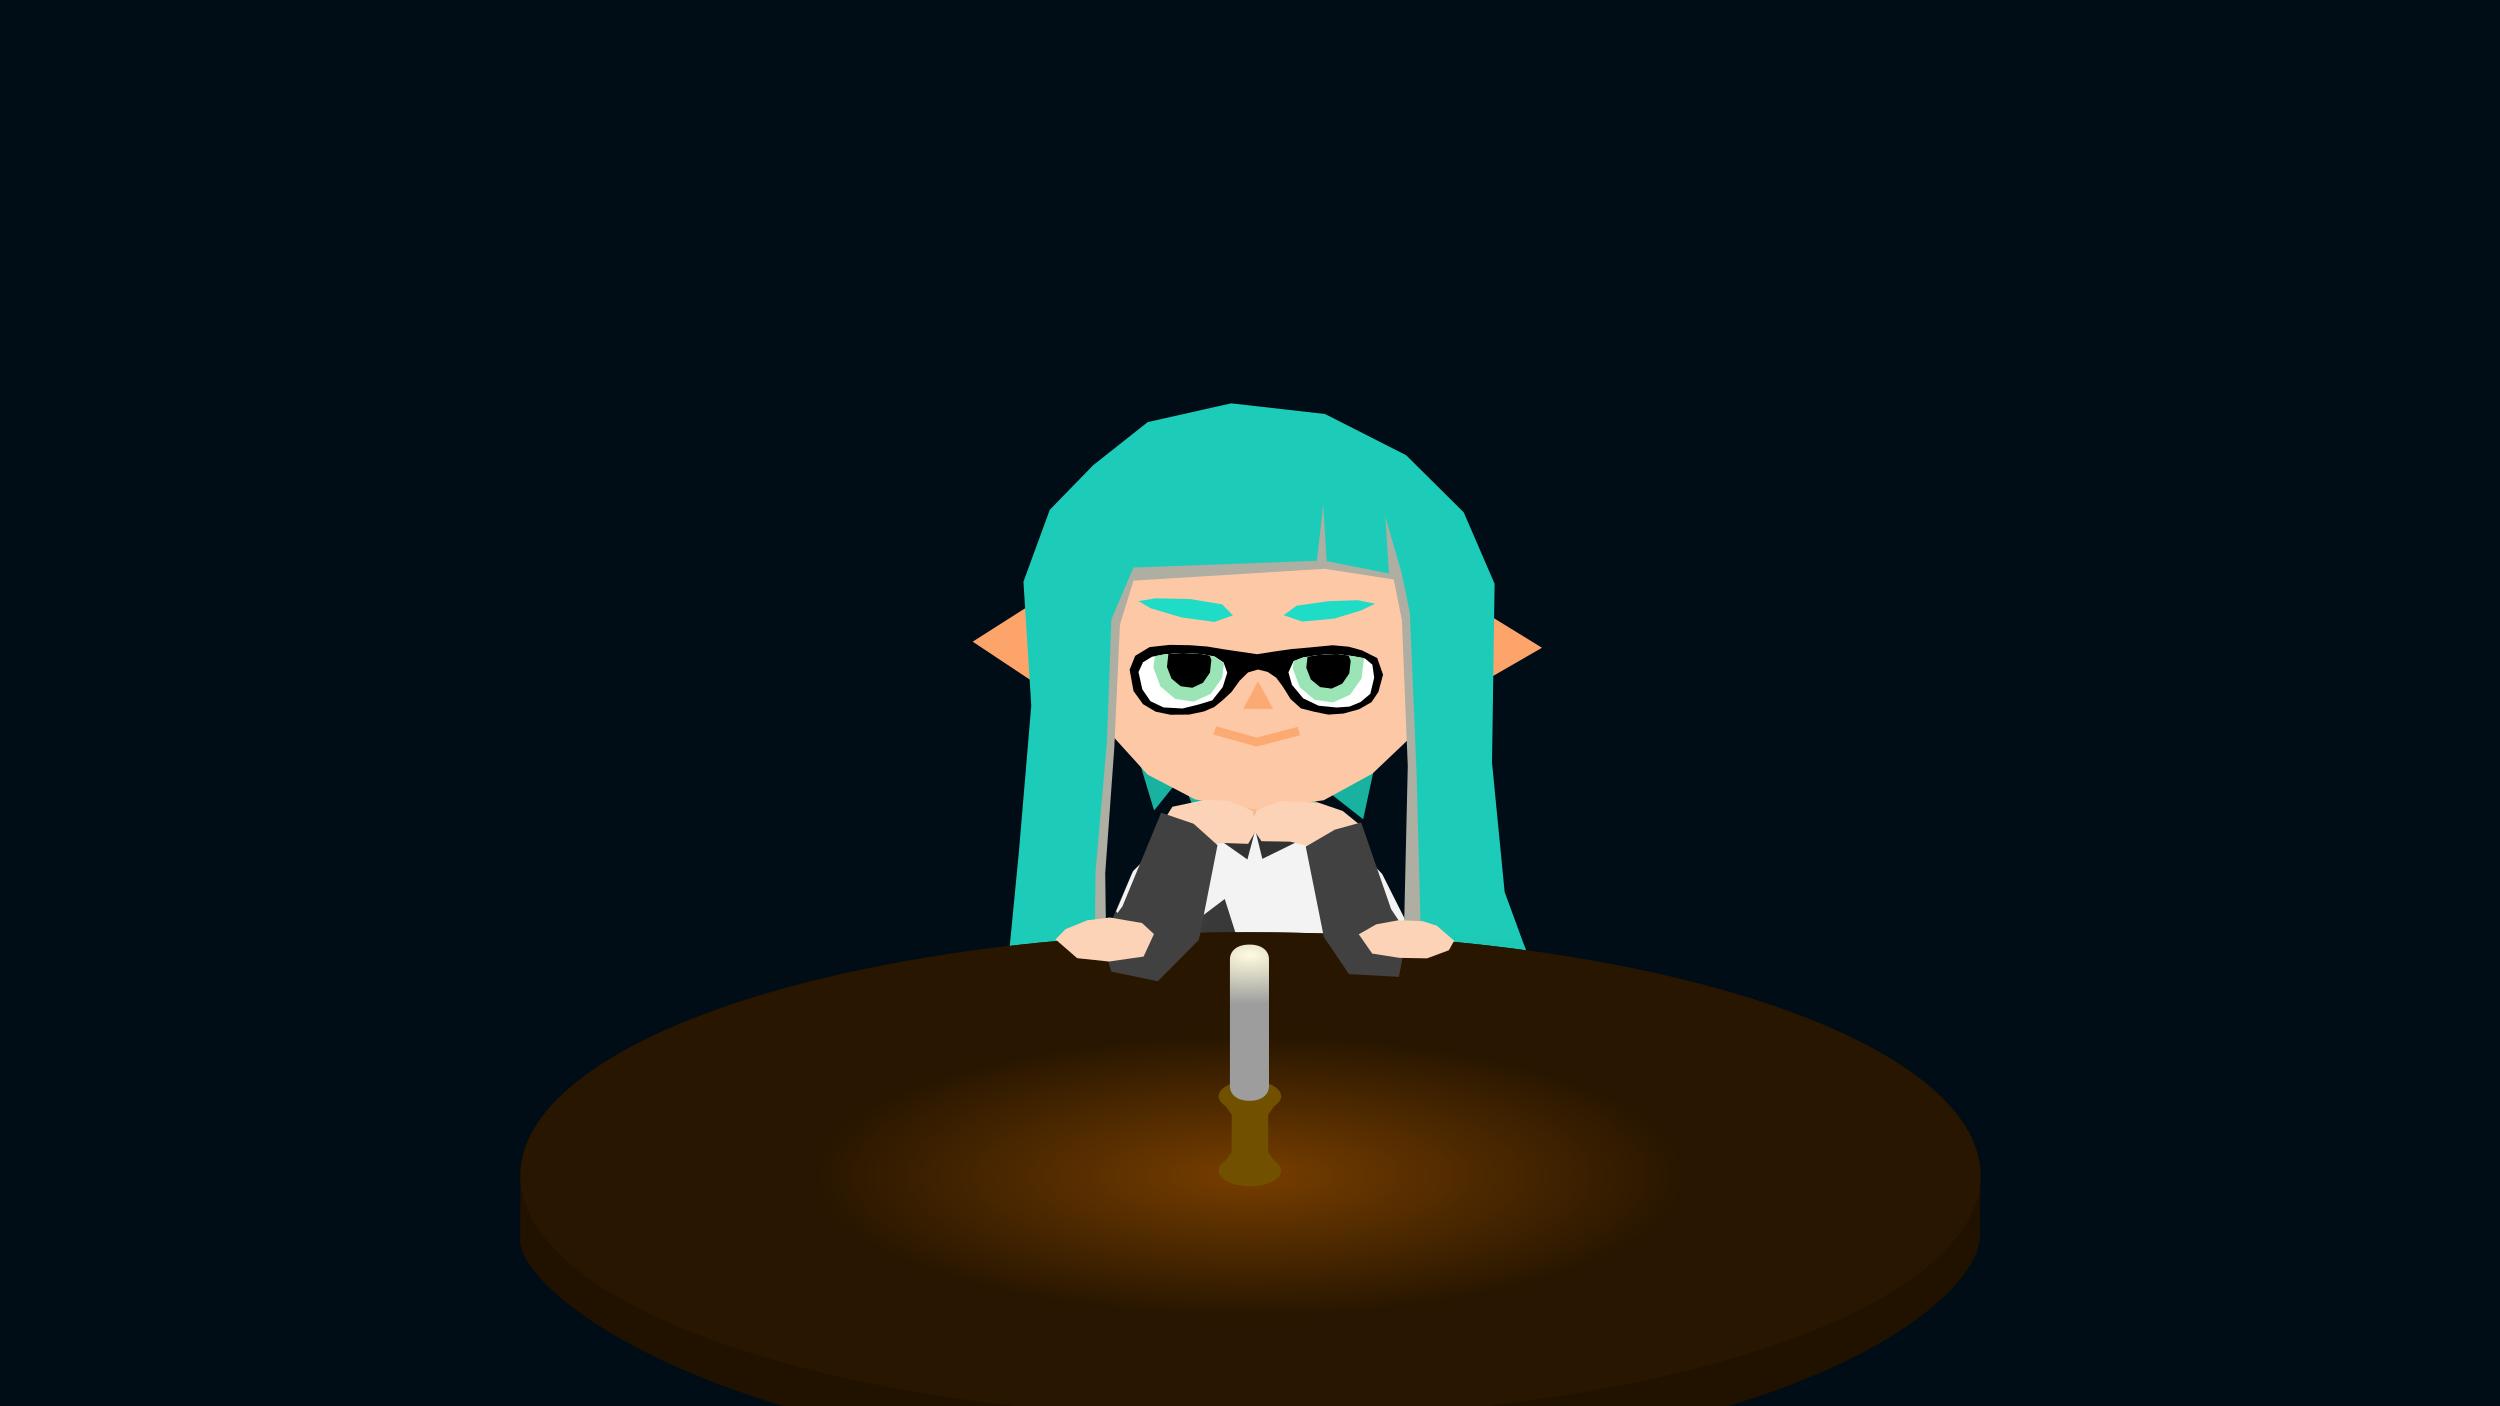 <?xml version="1.0" encoding="UTF-8" standalone="no"?>
<!-- Created with Inkscape (http://www.inkscape.org/) -->

<svg
   width="1920"
   height="1080"
   viewBox="0 0 1920 1080"
   version="1.1"
   id="summatia"
   inkscape:version="1.3.2 (091e20ef0f, 2023-11-25, custom)"
   sodipodi:docname="restaurant.svg"
   inkscape:export-filename="../4-restaurant.svg"
   inkscape:export-xdpi="96"
   inkscape:export-ydpi="96"
   xmlns:inkscape="http://www.inkscape.org/namespaces/inkscape"
   xmlns:sodipodi="http://sodipodi.sourceforge.net/DTD/sodipodi-0.dtd"
   xmlns:xlink="http://www.w3.org/1999/xlink"
   xmlns="http://www.w3.org/2000/svg"
   xmlns:svg="http://www.w3.org/2000/svg">
  <sodipodi:namedview
     id="namedview1"
     pagecolor="#ffffff"
     bordercolor="#666666"
     borderopacity="1.0"
     inkscape:showpageshadow="2"
     inkscape:pageopacity="0.0"
     inkscape:pagecheckerboard="0"
     inkscape:deskcolor="#d1d1d1"
     inkscape:document-units="px"
     inkscape:zoom="2.212655"
     inkscape:cx="942.98479"
     inkscape:cy="587.75543"
     inkscape:window-width="1920"
     inkscape:window-height="1004"
     inkscape:window-x="1920"
     inkscape:window-y="1080"
     inkscape:window-maximized="1"
     inkscape:current-layer="g22" />
  <defs
     id="defs1">
    <linearGradient
       id="linearGradient7"
       inkscape:collect="always">
      <stop
         style="stop-color:#fffbdd;stop-opacity:1;"
         offset="0"
         id="stop7" />
      <stop
         style="stop-color:#9d9d9d;stop-opacity:1;"
         offset="1"
         id="stop8" />
    </linearGradient>
    <linearGradient
       id="linearGradient3"
       inkscape:collect="always">
      <stop
         style="stop-color:#773e00;stop-opacity:1;"
         offset="0"
         id="stop3" />
      <stop
         style="stop-color:#281600;stop-opacity:1;"
         offset="1"
         id="stop4" />
    </linearGradient>
    <inkscape:perspective
       sodipodi:type="inkscape:persp3d"
       inkscape:vp_x="-975.70823 : 44.647946 : 0"
       inkscape:vp_y="-1.8369702e-13 : 1000 : 0"
       inkscape:vp_z="763.12114 : 609.62786 : 0"
       inkscape:persp3d-origin="791.81651 : 291.10924 : 1"
       id="perspective2" />
    <clipPath
       clipPathUnits="userSpaceOnUse"
       id="clipPath36">
      <path
         id="path37"
         style="display:inline;fill:#ffffff;stroke-width:1.13;stroke-linecap:square;stroke-miterlimit:1.5;paint-order:fill markers stroke"
         inkscape:label="eye white right"
         d="m 35.738,34.887 c -0.122,0.142 -0.169,0.229 -0.181,0.4 -0.012,0.171 0.033,0.357 0.147,0.462 0.115,0.105 0.276,0.17 0.426,0.186 0.15,0.016 0.306,0.034 0.514,-0.004 0.208,-0.038 0.506,-0.333 0.573,-0.542 0.067,-0.21 0.012,-0.309 -0.162,-0.454 -0.174,-0.145 -0.554,-0.244 -0.813,-0.225 -0.259,0.019 -0.383,0.035 -0.505,0.178 z"
         sodipodi:nodetypes="zzzzzzzzzz" />
    </clipPath>
    <clipPath
       clipPathUnits="userSpaceOnUse"
       id="clipPath35">
      <path
         id="path36"
         style="display:inline;fill:#ffffff;stroke-width:1.182;stroke-linecap:square;stroke-miterlimit:1.5;paint-order:fill markers stroke"
         inkscape:label="eye white left"
         d="m 36.054,35.78 c 0.13,0.101 0.288,0.131 0.491,0.148 0.203,0.017 0.42,-0.003 0.586,-0.08 0.166,-0.076 0.257,-0.232 0.336,-0.352 0.078,-0.12 0.084,-0.285 -0.004,-0.441 -0.088,-0.156 -0.266,-0.271 -0.504,-0.325 -0.239,-0.054 -0.632,0.019 -0.828,0.134 -0.195,0.115 -0.294,0.24 -0.291,0.407 0.003,0.167 0.085,0.408 0.215,0.509 z"
         sodipodi:nodetypes="zzzzzzzzzz" />
    </clipPath>
    <radialGradient
       inkscape:collect="always"
       xlink:href="#linearGradient3"
       id="radialGradient4"
       cx="960"
       cy="840"
       fx="960"
       fy="840"
       r="480"
       gradientTransform="matrix(0.596,0,0,0.192,387.511,678.771)"
       gradientUnits="userSpaceOnUse" />
    <radialGradient
       inkscape:collect="always"
       xlink:href="#linearGradient7"
       id="radialGradient8"
       cx="971.165"
       cy="549.211"
       fx="971.165"
       fy="549.211"
       r="15"
       gradientTransform="matrix(5.08,0,0,2.513,-3962.25,-795.511)"
       gradientUnits="userSpaceOnUse" />
    <linearGradient
       inkscape:collect="always"
       xlink:href="#linearGradient44464"
       id="linearGradient44466"
       x1="67.294"
       y1="46.408"
       x2="82.015"
       y2="42.96"
       gradientUnits="userSpaceOnUse"
       gradientTransform="matrix(-16.598,0.868,0.868,16.598,2315.851,228.58)" />
    <linearGradient
       inkscape:collect="always"
       id="linearGradient44464">
      <stop
         style="stop-color:#333333;stop-opacity:1;"
         offset="0"
         id="stop44460" />
      <stop
         style="stop-color:#212121;stop-opacity:1;"
         offset="1"
         id="stop44462" />
    </linearGradient>
    <linearGradient
       inkscape:collect="always"
       xlink:href="#linearGradient44480"
       id="linearGradient44482"
       x1="80.828"
       y1="42.901"
       x2="93.083"
       y2="54.099"
       gradientUnits="userSpaceOnUse"
       gradientTransform="matrix(-16.598,0.868,0.868,16.598,2315.851,228.58)" />
    <linearGradient
       inkscape:collect="always"
       id="linearGradient44480">
      <stop
         style="stop-color:#191919;stop-opacity:1;"
         offset="0"
         id="stop44476" />
      <stop
         style="stop-color:#1a1a1a;stop-opacity:1;"
         offset="1"
         id="stop44478" />
    </linearGradient>
    <linearGradient
       inkscape:collect="always"
       id="linearGradient28165">
      <stop
         style="stop-color:#3d3d3d;stop-opacity:1;"
         offset="0"
         id="stop28161" />
      <stop
         style="stop-color:#323232;stop-opacity:1;"
         offset="1"
         id="stop28163" />
    </linearGradient>
    <linearGradient
       inkscape:collect="always"
       xlink:href="#linearGradient4322"
       id="linearGradient19980"
       x1="37.394"
       y1="27.035"
       x2="37.638"
       y2="50.944"
       gradientUnits="userSpaceOnUse" />
    <linearGradient
       inkscape:collect="always"
       id="linearGradient4322">
      <stop
         style="stop-color:#1dccb8;stop-opacity:1;"
         offset="0.61"
         id="stop4318" />
      <stop
         style="stop-color:#1a9583;stop-opacity:1;"
         offset="1"
         id="stop4320" />
    </linearGradient>
    <linearGradient
       inkscape:collect="always"
       xlink:href="#linearGradient28165"
       id="linearGradient28167-5"
       x1="76.784"
       y1="29.761"
       x2="86.251"
       y2="30.79"
       gradientUnits="userSpaceOnUse" />
    <clipPath
       clipPathUnits="userSpaceOnUse"
       id="clipPath44">
      <path
         id="path45"
         style="fill:url(#linearGradient45);fill-opacity:1;stroke-width:14.735;stroke-linecap:round;stroke-linejoin:round;paint-order:fill markers stroke"
         inkscape:label="under"
         d="m 266.611,136.5 -7.022,7.765 -4.684,12.855 3.6,9.471 5.416,22.46 -1.651,23.497 7.993,3.119 38.132,-0.989 0.011,-18.935 -1.74,-43.253 -5.572,-9.826 -7.423,-7.067 -7.409,-1.904 -6.671,2.716 -5.219,-2.437 z"
         sodipodi:nodetypes="cccccccccccccccc" />
    </clipPath>
    <linearGradient
       inkscape:collect="always"
       xlink:href="#linearGradient28165"
       id="linearGradient45"
       gradientUnits="userSpaceOnUse"
       x1="76.784"
       y1="29.761"
       x2="86.251"
       y2="30.79"
       gradientTransform="matrix(4.512,0.236,-0.236,4.512,-84.504,24.128)" />
    <clipPath
       clipPathUnits="userSpaceOnUse"
       id="clipPath25">
      <path
         id="path25"
         style="display:inline;fill:#ffffff;stroke-width:66.747;stroke-linecap:square;stroke-miterlimit:1.5;paint-order:fill markers stroke"
         inkscape:label="eye white left"
         d="m 942.525,516.632 -3.451,11.023 -8.039,10.214 -10.641,3.221 -12.24,3.031 -14.553,-0.815 -10.053,-4.762 -6.224,-9.071 -2.963,-13.312 3.306,-9.631 6.953,-7.91 9.01,-5.823 13.926,-1.361 14.327,2.002 10.836,6.512 7.04,8.129 2.766,8.566 v -1.6e-4 z"
         sodipodi:nodetypes="ccccccccccccccccccc" />
    </clipPath>
    <clipPath
       clipPathUnits="userSpaceOnUse"
       id="clipPath27">
      <path
         id="path27"
         style="display:inline;fill:#ffffff;stroke-width:67.431;stroke-linecap:square;stroke-miterlimit:1.5;paint-order:fill markers stroke"
         inkscape:label="eye white right"
         d="m 1028.679,491.353 11.729,2.671 7.731,5.981 6.164,9.016 1.059,11.466 -4.648,12.013 -5.65,6.565 -8.681,3.609 -9.925,0.689 -13.921,-1.394 -11.7,-5.636 -8.612,-10.344 -2.697,-9.589 3.872,-8.627 8.734,-8.195 12.219,-6.044 z"
         sodipodi:nodetypes="ccccccccccccccccc" />
    </clipPath>
    <clipPath
       clipPathUnits="userSpaceOnUse"
       id="clipPath29">
      <path
         id="path31"
         style="display:inline;fill:#ffffff;stroke-width:66.748;stroke-linecap:square;stroke-miterlimit:1.5;paint-order:fill markers stroke"
         inkscape:label="eye white left"
         d="m 942.525,516.632 -3.451,11.023 -8.039,10.214 -10.641,3.221 -12.24,3.031 -14.553,-0.815 -10.053,-4.762 -6.224,-9.071 -2.963,-13.312 3.465,-7.553 6.953,-4.235 9.49,-1.828 13.446,-1.041 15.446,0.884 9.717,1.878 6.88,4.614 2.766,7.767 v -1.2e-4 z"
         sodipodi:nodetypes="ccccccccccccccccccc" />
    </clipPath>
    <clipPath
       clipPathUnits="userSpaceOnUse"
       id="clipPath33">
      <path
         id="path33"
         style="display:inline;fill:#ffffff;stroke-width:67.431;stroke-linecap:square;stroke-miterlimit:1.5;paint-order:fill markers stroke"
         inkscape:label="eye white right"
         d="m 1026.443,502.218 12.529,1.713 9.17,1.667 5.844,4.861 1.374,10.029 -2.953,12.352 -7.345,6.226 -8.681,3.609 -9.925,0.689 -13.921,-1.394 -11.7,-5.636 -8.612,-10.344 -2.697,-9.589 3.872,-8.628 7.136,-2.763 11.259,-1.891 z"
         sodipodi:nodetypes="ccccccccccccccccc" />
    </clipPath>
  </defs>
  <g
     inkscape:label="Layer 1"
     inkscape:groupmode="layer"
     id="layer1">
    <rect
       style="fill:#000c16;stroke-width:16;stroke-linecap:round;stroke-linejoin:round;paint-order:stroke fill markers;fill-opacity:1"
       id="rect1"
       width="1920"
       height="1080"
       x="0"
       y="0" />
    <g
       id="g19"
       inkscape:label="summatia">
      <g
         id="g21"
         inkscape:label="body">
        <path
           id="rect18344"
           style="display:inline;fill:#19b2a1;fill-opacity:1;stroke-width:55.347;stroke-linecap:round;stroke-linejoin:round;stroke-miterlimit:1.5;paint-order:fill markers stroke"
           d="m 1064.428,547.842 -201.458,-2.991 23.366,77.601 20.654,-25.644 13.697,33.508 47.978,-38.036 32.296,38.714 15.974,-25.302 29.968,23.515 z"
           sodipodi:nodetypes="cccccccccc"
           inkscape:label="rect18344"
           class="summatia-head" />
        <rect
           style="display:inline;fill:#f7b88d;fill-opacity:1;stroke:none;stroke-width:63.571;stroke-linecap:round;stroke-linejoin:round;stroke-miterlimit:1.5;paint-order:fill markers stroke"
           id="rect7023"
           width="50.104"
           height="26.275"
           x="-989.142"
           y="617.053"
           inkscape:label="neck"
           transform="matrix(-1,0.003,0.003,1,0,0)" />
        <path
           id="rect1627"
           style="fill:#f7b88d;fill-opacity:1;stroke-width:54.206;stroke-linecap:round;stroke-linejoin:round;paint-order:fill markers stroke"
           d="m 1026.175,912.072 -6.354,-44.818 13.902,-101.434 -7.037,-37.071 5.534,-7.858 5.41,90.426 43.412,-7.866 -6.141,-84.698 -45.789,-72.917 -17.666,-11.354 -98.171,6.43 -40.365,35.136 1.581,66.693 3.148,138.004 -6.326,38.735 16.373,38.143 9.293,111.424 11.209,170.412 10.496,52.325 68.73,12.535 -31.816,-67.06 -8.923,-179.792 -0.523,-91.627 20.78,3.531 9.613,92.122 11.912,167.321 16.834,43.224 62.99,18.896 -31.036,-54.871 -10.221,-174.568 z"
           sodipodi:nodetypes="ccccccccccccccccccccccccccccccc"
           inkscape:label="meat" />
        <path
           id="rect7144"
           style="display:inline;fill:url(#linearGradient44466);fill-opacity:1;stroke-width:54.206;stroke-linecap:round;stroke-linejoin:round;paint-order:fill markers stroke"
           inkscape:label="right legging"
           d="m 1036.671,1011.767 -2.252,-37.514 -0.21,-68.657 -86.088,42.143 23.178,75.467 40.129,2.83 z"
           sodipodi:nodetypes="ccccccc" />
        <path
           id="rect7088"
           style="display:inline;fill:url(#linearGradient44482);fill-opacity:1;stroke-width:54.206;stroke-linecap:round;stroke-linejoin:round;paint-order:fill markers stroke"
           d="m 1036.279,901.974 -162.377,23.993 12.088,48.842 4.354,57.036 27.456,2.605 30.553,-7.626 8.383,-61.301 31.358,-23.413 z"
           sodipodi:nodetypes="ccccccccc"
           inkscape:label="left legging" />
        <path
           id="rect7-61"
           style="display:inline;fill:#1dccb8;fill-opacity:1;stroke-width:9.101;stroke-linecap:round;stroke-linejoin:round"
           d="m 881.502,914.036 -6.23,3.349 12.683,51.715 5.947,63.082 4.947,0.469 -5.136,-64 z"
           sodipodi:nodetypes="ccccccc" />
        <g
           id="g12461-1"
           inkscape:label="clothes"
           style="display:inline;stroke-width:1.541"
           transform="matrix(20.701,2.17,-2.17,20.701,-685.39,35.945)">
          <path
             id="rect7255-2"
             style="fill:url(#linearGradient28167-5);fill-opacity:1;stroke-width:3.261;stroke-linecap:round;stroke-linejoin:round;paint-order:fill markers stroke"
             inkscape:label="under"
             d="m 78.907,20.781 -1.462,1.798 -0.887,2.895 0.905,2.052 1.457,4.902 -0.093,5.213 1.803,0.597 8.417,-0.659 -0.216,-4.185 -0.884,-9.54 -1.345,-2.108 -1.723,-1.476 -1.66,-0.335 -1.443,0.677 -1.182,-0.478 z"
             sodipodi:nodetypes="cccccccccccccccc" />
          <path
             id="rect3-4"
             style="display:inline;fill:#f3f3f3;fill-opacity:1;stroke-width:3.166;stroke-linecap:round;stroke-linejoin:round"
             transform="matrix(0.221,-0.012,0.012,0.221,18.399,-6.31)"
             d="m 270.063,133.239 13.529,-3.186 25.489,3.511 3.341,20.444 -10.392,8.076 -7.121,-12.6 -12.202,19.008 -7.623,-20.352 -11.386,9.531 -11.515,-11.457 -1.353,-8.294 z"
             sodipodi:nodetypes="cccccccccccc"
             clip-path="url(#clipPath44)" />
          <path
             id="rect4-0"
             style="fill:#323232;fill-opacity:1;stroke-width:1.944"
             transform="matrix(0.221,-0.012,0.012,0.221,18.399,-6.31)"
             d="m 268.6,135.096 5.158,-2.312 5.831,3.623 -1.06,4.964 z"
             sodipodi:nodetypes="ccccc" />
          <path
             id="path5-7"
             style="fill:#323232;fill-opacity:1;stroke-width:1.944"
             transform="matrix(0.221,-0.012,0.012,0.221,18.399,-6.31)"
             d="m 292.315,134.868 -6.58,-2.376 -6.146,3.915 1.424,4.74 z"
             sodipodi:nodetypes="ccccc" />
        </g>
      </g>
      <g
         id="g20"
         inkscape:label="head"
         class="summatia-head">
        <path
           id="path35540-5"
           style="display:inline;fill:#fda46b;stroke-width:51.48;stroke-linecap:square;stroke-linejoin:round;stroke-miterlimit:1.5;paint-order:stroke fill markers"
           inkscape:label="ear right"
           inkscape:transform-center-x="0.57222739"
           inkscape:transform-center-y="-0.00040558725"
           d="m 1184.25,497.466 -94.665,-58.151 -7.43,117.067 z"
           sodipodi:nodetypes="cccc" />
        <path
           id="path35595-6"
           style="display:inline;fill:#fda46b;fill-opacity:1;stroke-width:51.48;stroke-linecap:square;stroke-linejoin:round;stroke-miterlimit:1.5;paint-order:stroke fill markers"
           inkscape:label="ear left"
           inkscape:transform-center-x="-0.57222699"
           inkscape:transform-center-y="-0.00040558725"
           d="m 747.001,492.806 67.392,-42.937 9.898,94.229 z"
           sodipodi:nodetypes="cccc" />
        <path
           id="rect29671-9"
           style="fill:#fdc8a5;fill-opacity:1;stroke-width:40.907;stroke-linecap:square;stroke-linejoin:round;stroke-miterlimit:1.5;paint-order:stroke fill markers"
           d="m 812.264,421.705 -19.138,39.948 7.857,49.072 -2.039,27.314 41.398,11.633 41.054,45.256 36.442,19.04 46.329,7.669 52.444,-7.031 37.459,-20.487 39.448,-37.534 12.178,-48.003 -3.961,-50.081 -13.101,-45.404 -2.865,-34.631 -16.755,-30.543 -55.263,-10.951 -60.476,19.008 -76.606,-0.753 -37.075,20.629 z"
           sodipodi:nodetypes="ccccccccccccccccccccc"
           inkscape:label="face" />
        <g
           id="g22"
           inkscape:label="face feats">
          <g
             id="g34873-7"
             inkscape:label="mouth"
             transform="matrix(-14.305,-1.419,-1.23,13.766,1561.106,121.866)"
             style="display:inline;stroke-width:1.364">
            <path
               id="mouth-smile"
               style="display:inline;fill:none;stroke:#fcaa73;stroke-width:0.482;stroke-linecap:round;stroke-linejoin:bevel;stroke-miterlimit:1.5;stroke-dasharray:none;stroke-opacity:1;paint-order:fill markers stroke"
               d="m 40.807,36.102 -2.282,0.418 -2.197,-0.843 2.197,0.843 z"
               sodipodi:nodetypes="ccccc" />
            <path
               id="mouth-sad"
               style="display:none;fill:none;stroke:#fcaa73;stroke-width:0.482;stroke-linecap:round;stroke-linejoin:bevel;stroke-miterlimit:1.5;stroke-dasharray:none;stroke-opacity:1;paint-order:fill markers stroke"
               d="m 40.955,36.721 -2.459,-0.9 -2.279,0.379 2.279,-0.379 z"
               sodipodi:nodetypes="ccccc" />
          </g>
          <g
             id="mouth-laugh"
             transform="matrix(-64.398,-7.368,-8.324,64.341,3547.245,-1154.942)"
             style="display:none;stroke-width:1.463">
            <path
               id="rect29358-2"
               style="stroke-width:0.774;stroke-linecap:square;stroke-miterlimit:1.5;paint-order:fill markers stroke"
               inkscape:label="mouth"
               d="m 35.505,30.702 1.226,0.113 -0.139,0.202 -0.164,0.128 -0.377,0.034 -0.343,-0.101 -0.116,-0.145 z"
               sodipodi:nodetypes="cccccccc" />
            <path
               id="path29517-5"
               style="fill:#ffffff;fill-opacity:1;stroke-width:0.774;stroke-linecap:square;stroke-miterlimit:1.5;paint-order:fill markers stroke"
               inkscape:label="teeth top"
               d="m 35.505,30.702 1.226,0.113 -0.271,0.016 -0.052,0.093 -0.103,-0.083 -0.4,-0.039 -0.103,0.093 -0.024,-0.124 z"
               sodipodi:nodetypes="ccccccccc" />
            <path
               id="path29519-47"
               style="fill:#ffffff;fill-opacity:1;stroke-width:0.774;stroke-linecap:square;stroke-miterlimit:1.5;paint-order:fill markers stroke"
               inkscape:label="teeth bottom"
               d="m 35.976,31.082 0.09,-0.068 0.086,0.089 0.277,0.042 -0.377,0.034 -0.343,-0.101 z"
               sodipodi:nodetypes="ccccccc" />
          </g>
          <g
             id="mouth-mad"
             transform="matrix(-64.398,-7.368,-8.324,64.341,3547.245,-1154.942)"
             style="display:none;stroke-width:1.463">
            <path
               id="path28"
               style="stroke-width:0.774;stroke-linecap:square;stroke-miterlimit:1.5;paint-order:fill markers stroke"
               inkscape:label="mouth"
               d="m 35.646,30.713 0.929,0.089 -0.029,0.211 -0.002,0.18 -0.487,-0.051 -0.464,-0.043 0.048,-0.177 z"
               sodipodi:nodetypes="cccccccc" />
            <path
               id="path29"
               style="fill:#ffffff;fill-opacity:1;stroke-width:0.774;stroke-linecap:square;stroke-miterlimit:1.5;paint-order:fill markers stroke"
               inkscape:label="teeth top"
               d="m 35.646,30.713 0.929,0.089 -0.114,0.029 -0.065,0.114 -0.09,-0.104 -0.4,-0.039 -0.103,0.093 -0.024,-0.124 z"
               sodipodi:nodetypes="ccccccccc" />
            <path
               id="path30"
               style="fill:#ffffff;fill-opacity:1;stroke-width:0.774;stroke-linecap:square;stroke-miterlimit:1.5;paint-order:fill markers stroke"
               inkscape:label="teeth bottom"
               d="m 35.976,31.082 0.09,-0.068 0.086,0.089 0.392,0.09 -0.487,-0.051 -0.464,-0.043 z"
               sodipodi:nodetypes="ccccccc" />
          </g>
          <path
             id="path37896-4"
             style="display:inline;fill:#fcaa73;stroke-width:54.73;stroke-linecap:square;stroke-linejoin:round;stroke-miterlimit:1.5;paint-order:stroke fill markers"
             inkscape:label="nose"
             d="m 954.723,544.405 23.039,0.082 -11.594,-21.32 -11.445,21.238 z"
             sodipodi:nodetypes="ccccc" />
          <g
             id="blush"
             style="display:inline;stroke-width:1.364;opacity:0"
             transform="matrix(-24.866,0.129,0.138,26.545,1927.445,-412.781)">
            <path
               id="path49"
               style="fill:#ff807f;stroke-width:19.1;paint-order:stroke fill markers;fill-opacity:1"
               transform="matrix(-0.04,1.9564324e-4,2.0886756e-4,0.038,77.597,15.173)"
               d="m 908.229,551.425 -6.084,7.344 -14.688,3.042 -14.688,-3.042 -6.084,-7.344 6.084,-7.344 14.688,-3.042 14.688,3.042 z"
               sodipodi:nodetypes="ccccccccc" />
            <path
               id="ellipse49"
               style="fill:#ff807f;stroke-width:0.743;paint-order:stroke fill markers;fill-opacity:1"
               transform="matrix(-1,0.005,0.006,1,0,0)"
               d="m -34.482,36.282 -0.245,0.277 -0.591,0.115 -0.591,-0.115 -0.245,-0.277 0.245,-0.277 0.591,-0.115 0.591,0.115 z"
               sodipodi:nodetypes="ccccccccc" />
          </g>
          <g
             id="eye"
             style="display:none">
            <path
               id="rect29546-3"
               style="display:inline;stroke-width:90.24;stroke-linecap:square;stroke-miterlimit:1.5;paint-order:fill markers stroke"
               inkscape:label="eye patch"
               d="m 927.785,490.227 11.379,4.941 13.978,4.835 12.22,2.445 13.318,-2.092 13.406,-5.994 14.141,-6.052 17.942,-2.93 12.253,1.116 11.069,3.998 9.1,9.717 5.599,17.94 -3.563,13.258 -5.313,7.863 -9.487,5.418 -12.046,3.331 -11.66,0.812 -11.028,-2.244 -10.017,-2.573 -7.961,-7.19 -5.891,-9.504 -5.096,-6.852 -6.49,-4.385 -7.492,-1.888 -7.663,2.235 -6.553,6.47 -6.084,8.511 -6.803,6.319 -6.556,5.329 -7.916,3.353 -11.328,2.395 -14.306,0.117 -11.468,-2.372 -9.638,-5.761 -7.289,-10.063 -2.986,-16.373 4.487,-13.139 11.294,-11.014 15.782,-4.641 15.593,0.244 z"
               sodipodi:nodetypes="ccccccccccccccccccccccccccccccccccccccccc" />
            <g
               id="g24"
               inkscape:label="open"
               class="eye-open">
              <path
                 id="path35304-0"
                 style="display:inline;fill:#ffffff;stroke-width:67.431;stroke-linecap:square;stroke-miterlimit:1.5;paint-order:fill markers stroke"
                 inkscape:label="eye white right"
                 d="m 1028.679,491.353 11.729,2.672 7.731,5.981 6.164,9.016 1.059,11.466 -4.648,12.013 -5.65,6.565 -8.681,3.609 -9.925,0.689 -13.921,-1.394 -11.7,-5.636 -8.612,-10.344 -2.697,-9.589 3.872,-8.628 8.734,-8.195 12.219,-6.044 z"
                 sodipodi:nodetypes="ccccccccccccccccc" />
              <path
                 id="path35306-7"
                 style="display:inline;fill:#ffffff;stroke-width:66.747;stroke-linecap:square;stroke-miterlimit:1.5;paint-order:fill markers stroke"
                 inkscape:label="eye white left"
                 d="m 942.525,516.632 -3.451,11.023 -8.039,10.214 -10.641,3.221 -12.24,3.031 -14.553,-0.815 -10.053,-4.762 -6.224,-9.071 -2.963,-13.312 3.306,-9.631 6.953,-7.91 9.01,-5.823 13.926,-1.361 14.327,2.002 10.836,6.512 7.04,8.129 2.766,8.566 v -1.6e-4 z"
                 sodipodi:nodetypes="ccccccccccccccccccc" />
              <g
                 id="g27"
                 inkscape:label="pupil"
                 clip-path="url(#clipPath27)">
                <path
                   id="path81"
                   style="display:inline;fill:#9ae4b6;fill-opacity:1;stroke-width:62.174;stroke-linecap:square;stroke-linejoin:round;stroke-miterlimit:1.5;paint-order:stroke fill markers"
                   d="m 998.222,527.822 11.278,9.581 14.145,2.099 13.221,-5.946 8.755,-12.397 1.942,-15.527 -5.39,-14.496 -11.278,-9.581 -14.145,-2.099 -13.221,5.946 -8.754,12.397 -1.942,15.527 z"
                   sodipodi:nodetypes="ccccccccccccc"
                   mask="none"
                   class="pupil left-pupil" />
                <path
                   id="path82"
                   style="display:inline;stroke-width:51.781;stroke-linecap:square;stroke-linejoin:round;stroke-miterlimit:1.5;paint-order:stroke fill markers"
                   d="m 1006.726,521.822 7.126,5.862 8.849,1.161 8.202,-3.852 5.356,-7.832 1.076,-9.714 -3.493,-8.993 -7.126,-5.862 -8.849,-1.161 -8.202,3.852 -5.356,7.832 -1.076,9.714 z"
                   sodipodi:nodetypes="ccccccccccccc"
                   mask="none"
                   class="pupil left-pupil" />
              </g>
              <g
                 id="g25"
                 inkscape:label="pupil"
                 clip-path="url(#clipPath25)">
                <path
                   id="path35475-4"
                   style="fill:#9ae4b6;fill-opacity:1;stroke-width:62.174;stroke-linecap:square;stroke-linejoin:round;stroke-miterlimit:1.5;paint-order:stroke fill markers"
                   d="m 891.202,527.187 11.278,9.581 14.145,2.099 13.221,-5.946 8.754,-12.397 1.942,-15.527 -5.39,-14.496 -11.278,-9.581 -14.145,-2.099 -13.221,5.946 -8.754,12.397 -1.942,15.527 z"
                   sodipodi:nodetypes="ccccccccccccc"
                   mask="none"
                   class="pupil right-pupil"
                   clip-path="none" />
                <path
                   id="path35477-3"
                   style="stroke-width:51.782;stroke-linecap:square;stroke-linejoin:round;stroke-miterlimit:1.5;paint-order:stroke fill markers"
                   d="m 899.706,521.187 7.126,5.862 8.849,1.16 8.202,-3.852 5.356,-7.832 1.076,-9.714 -3.493,-8.992 -7.126,-5.862 -8.849,-1.16 -8.202,3.852 -5.356,7.832 -1.076,9.714 z"
                   sodipodi:nodetypes="ccccccccccccc"
                   mask="none"
                   class="pupil right-pupil"
                   clip-path="none" />
              </g>
            </g>
            <g
               id="g26"
               inkscape:label="close"
               style="display:none;stroke-width:1.364"
               class="eye-close"
               transform="matrix(124.456,-15.857,16.196,144.302,-3970.725,-3286.39)">
              <path
                 id="path17-5"
                 style="display:inline;fill:none;stroke:#ffffff;stroke-width:0.044;stroke-linecap:square;stroke-miterlimit:1.5;stroke-dasharray:none;stroke-opacity:1;paint-order:fill markers stroke"
                 inkscape:label="eye white right"
                 d="m 36.376,30.307 -0.226,-0.014 -0.183,0.052"
                 sodipodi:nodetypes="ccc" />
              <path
                 id="path18-0"
                 style="display:inline;fill:none;stroke:#ffffff;stroke-width:0.05;stroke-linecap:square;stroke-miterlimit:1.5;stroke-dasharray:none;stroke-opacity:1;paint-order:fill markers stroke"
                 inkscape:label="eye white left"
                 d="m 35.481,30.293 -0.179,-0.096 -0.206,-0.04"
                 sodipodi:nodetypes="ccc" />
            </g>
          </g>
          <g
             id="eye-half"
             style="display:inline">
            <path
               id="path15"
               style="display:inline;stroke-width:90.24;stroke-linecap:square;stroke-miterlimit:1.5;paint-order:fill markers stroke"
               inkscape:label="eye patch"
               d="m 927.333,496.554 11.831,2.002 14.43,2.124 11.768,1.766 13.318,-2.092 13.632,-1.927 12.559,-1.088 18.619,-1.801 12.253,1.116 10.39,2.868 11.586,5.876 4.469,12.743 -3.563,13.258 -5.313,7.863 -9.487,5.418 -12.046,3.331 -11.66,0.812 -11.029,-2.244 -10.016,-2.573 -7.961,-7.19 -5.891,-9.504 -5.096,-6.852 -6.49,-4.385 -7.492,-1.888 -7.663,2.235 -6.553,6.47 -6.084,8.511 -6.803,6.319 -6.556,5.329 -7.916,3.353 -11.329,2.395 -14.306,0.117 -11.468,-2.372 -9.638,-5.761 -7.289,-10.063 -2.986,-16.373 4.262,-10.652 11.068,-6.72 15.33,-1.704 15.593,0.244 z"
               sodipodi:nodetypes="ccccccccccccccccccccccccccccccccccccccccc" />
            <g
               id="g28"
               inkscape:label="open"
               class="eye-open">
              <path
                 id="path16"
                 style="display:inline;fill:#ffffff;stroke-width:67.431;stroke-linecap:square;stroke-miterlimit:1.5;paint-order:fill markers stroke"
                 inkscape:label="eye white right"
                 d="m 1026.443,502.218 12.529,1.713 9.17,1.667 5.844,4.861 1.374,10.029 -2.953,12.352 -7.345,6.226 -8.681,3.609 -9.925,0.689 -13.921,-1.394 -11.7,-5.636 -8.612,-10.344 -2.697,-9.589 3.872,-8.628 7.136,-2.763 11.259,-1.891 z"
                 sodipodi:nodetypes="ccccccccccccccccc" />
              <path
                 id="path17"
                 style="display:inline;fill:#ffffff;stroke-width:66.747;stroke-linecap:square;stroke-miterlimit:1.5;paint-order:fill markers stroke"
                 inkscape:label="eye white left"
                 d="m 942.525,516.632 -3.451,11.023 -8.039,10.214 -10.641,3.221 -12.24,3.031 -14.553,-0.815 -10.053,-4.762 -6.224,-9.071 -2.963,-13.312 3.465,-7.553 6.953,-4.235 9.49,-1.828 13.446,-1.042 15.446,0.883 9.717,1.878 6.88,4.614 2.766,7.767 v -1.6e-4 z"
                 sodipodi:nodetypes="ccccccccccccccccccc" />
              <g
                 id="g31"
                 inkscape:label="pupil"
                 clip-path="url(#clipPath33)">
                <path
                   id="path4"
                   style="display:inline;fill:#9ae4b6;fill-opacity:1;stroke-width:62.174;stroke-linecap:square;stroke-linejoin:round;stroke-miterlimit:1.5;paint-order:stroke fill markers"
                   d="m 998.222,527.822 11.278,9.581 14.145,2.099 13.221,-5.946 8.755,-12.397 1.942,-15.527 -5.39,-14.496 -11.278,-9.581 -14.145,-2.099 -13.221,5.946 -8.755,12.397 -1.942,15.527 z"
                   sodipodi:nodetypes="ccccccccccccc"
                   mask="none"
                   class="pupil left-pupil" />
                <path
                   id="path5"
                   style="display:inline;stroke-width:51.781;stroke-linecap:square;stroke-linejoin:round;stroke-miterlimit:1.5;paint-order:stroke fill markers"
                   d="m 1006.726,521.822 7.126,5.862 8.849,1.161 8.202,-3.852 5.356,-7.832 1.076,-9.714 -3.493,-8.993 -7.126,-5.862 -8.849,-1.161 -8.202,3.852 -5.356,7.832 -1.076,9.714 z"
                   sodipodi:nodetypes="ccccccccccccc"
                   mask="none"
                   class="pupil left-pupil" />
              </g>
              <g
                 id="g29"
                 inkscape:label="pupil"
                 clip-path="url(#clipPath29)">
                <path
                   id="path1"
                   style="display:inline;fill:#9ae4b6;fill-opacity:1;stroke-width:62.174;stroke-linecap:square;stroke-linejoin:round;stroke-miterlimit:1.5;paint-order:stroke fill markers"
                   d="m 891.202,527.187 11.278,9.581 14.145,2.099 13.221,-5.946 8.754,-12.397 1.942,-15.527 -5.39,-14.496 -11.278,-9.581 -14.145,-2.099 -13.221,5.946 -8.754,12.397 -1.942,15.527 z"
                   sodipodi:nodetypes="ccccccccccccc"
                   mask="none"
                   class="pupil right-pupil" />
                <path
                   id="path2"
                   style="display:inline;stroke-width:51.782;stroke-linecap:square;stroke-linejoin:round;stroke-miterlimit:1.5;paint-order:stroke fill markers"
                   d="m 899.706,521.187 7.126,5.862 8.849,1.16 8.202,-3.852 5.356,-7.832 1.076,-9.714 -3.493,-8.992 -7.126,-5.862 -8.849,-1.16 -8.202,3.852 -5.356,7.832 -1.076,9.714 z"
                   sodipodi:nodetypes="ccccccccccccc"
                   mask="none"
                   class="pupil right-pupil" />
              </g>
            </g>
            <g
               id="g23"
               inkscape:label="close"
               style="display:none;stroke-width:1.364"
               transform="matrix(124.456,-15.857,16.196,144.302,-3970.725,-3282.236)"
               class="eye-close">
              <path
                 id="path22"
                 style="display:inline;fill:none;stroke:#ffffff;stroke-width:0.044;stroke-linecap:square;stroke-miterlimit:1.5;stroke-dasharray:none;stroke-opacity:1;paint-order:fill markers stroke"
                 inkscape:label="eye white right"
                 d="m 36.376,30.307 -0.226,-0.014 -0.157,0.047"
                 sodipodi:nodetypes="ccc" />
              <path
                 id="path23"
                 style="display:inline;fill:none;stroke:#ffffff;stroke-width:0.05;stroke-linecap:square;stroke-miterlimit:1.5;stroke-dasharray:none;stroke-opacity:1;paint-order:fill markers stroke"
                 inkscape:label="eye white left"
                 d="M 35.467,30.272 35.301,30.197 35.096,30.157"
                 sodipodi:nodetypes="ccc" />
            </g>
          </g>
          <g
             id="g30026-1"
             inkscape:label="brows"
             transform="matrix(125.054,-7.657,7.258,133.5,-3764.431,-3253.901)"
             style="display:inline;stroke-width:1.364">
            <path
               id="rect29990-4"
               style="display:inline;fill:#1fdcc7;fill-opacity:1;stroke-width:0.71;stroke-linecap:square;stroke-miterlimit:1.5;paint-order:fill markers stroke"
               inkscape:label="right"
               d="m 35.935,29.975 -0.116,0.031 -0.199,-0.037 -0.185,-0.063 -0.074,-0.046 0.105,-0.01 0.21,0.016 0.196,0.042 z"
               class="brow right-brow"
               sodipodi:nodetypes="ccccccccc" />
            <path
               id="path29993-9"
               style="display:inline;fill:#1fdcc7;fill-opacity:1;stroke-width:0.721;stroke-linecap:square;stroke-miterlimit:1.5;paint-order:fill markers stroke"
               inkscape:label="left"
               d="m 36.245,29.992 0.112,0.043 0.196,-0.006 0.166,-0.037 0.09,-0.034 -0.105,-0.026 -0.181,-0.005 -0.196,0.015 z"
               sodipodi:nodetypes="ccccccccc"
               class="brow left-brow" />
          </g>
        </g>
        <g
           id="hands-face"
           transform="matrix(-9.835,-9.476,-9.921,10.208,1990.627,1318.89)"
           style="display:none;stroke-width:1.541">
          <path
             d="m 92.151,16.12 2.293,-0.465 1.77,0.38 1.152,0.422 -0.015,0.978 -0.604,0.821 -2.346,0.122 -1.566,-0.036 z"
             style="display:inline;fill:#fdd3b8;fill-opacity:1;stroke-width:0.534;stroke-linecap:round;stroke-linejoin:round;paint-order:fill markers stroke"
             id="path1886"
             sodipodi:nodetypes="ccccccccc" />
          <path
             id="rect3366"
             style="fill:#414141;fill-opacity:1;stroke-width:0.245;stroke-linecap:round;stroke-linejoin:round;paint-order:fill markers stroke"
             inkscape:label="sleeve"
             d="m 92.193,15.836 1.448,1.074 0.819,1.561 -3.335,5.05 -0.541,2.698 -5.384,0.541 2.068,-1.823 0.65,-4.016 z"
             sodipodi:nodetypes="ccccccccc" />
          <path
             d="m 87.676,12.595 0.538,-2.189 -0.355,-1.707 -0.413,-1.114 -1.02,-0.008 -0.869,0.561 -0.181,2.248 9.73e-4,1.503 z"
             style="display:inline;fill:#fdd3b8;fill-opacity:1;stroke-width:0.534;stroke-linecap:round;stroke-linejoin:round;paint-order:fill markers stroke"
             id="path35"
             sodipodi:nodetypes="ccccccccc" />
          <path
             id="path38"
             style="fill:#414141;fill-opacity:1;stroke-width:0.245;stroke-linecap:round;stroke-linejoin:round;paint-order:fill markers stroke"
             inkscape:label="sleeve"
             d="m 87.974,12.561 -1.085,-1.414 -1.607,-0.822 -5.34,3.082 -2.823,0.457 -0.689,5.153 1.948,-1.942 4.2,-0.53 z"
             sodipodi:nodetypes="ccccccccc" />
        </g>
        <g
           id="g36924-0"
           inkscape:label="hair"
           style="display:inline;stroke-width:1.364"
           transform="matrix(-27.991,1.034,1.078,29.181,1958.994,-538.057)">
          <path
             id="rect35600-6"
             style="fill:#aeaea3;stroke-width:1.443;stroke-linecap:square;stroke-linejoin:round;stroke-miterlimit:1.5;paint-order:stroke fill markers"
             inkscape:label="hair under"
             d="m 31.973,29.953 -1.181,7.43 0.228,0.019 -0.545,3.672 0.976,5.197 0.389,1.89 0.599,-0.903 0.645,-0.806 0.244,-3.285 -0.25,-1.333 -0.275,-4.397 0.013,-3.842 0.183,-1.075 1.89,-0.348 5.243,0.127 0.415,1.142 0.279,3.237 0.375,3.282 0.048,1.929 -0.379,1.281 0.327,3.32 0.858,0.674 0.884,1.14 0.492,-8.957 -0.631,-3.49 -1.598,-4.699 -1.679,-0.988 z"
             sodipodi:nodetypes="cccccccccccccccccccccccccccc" />
          <path
             id="rect32630-8"
             style="fill:url(#linearGradient19980);fill-opacity:1;stroke-width:1.443;stroke-linecap:square;stroke-linejoin:round;stroke-miterlimit:1.5;paint-order:stroke fill markers"
             inkscape:label="hair"
             d="m 37.275,27.733 -2.561,0.372 -2.182,1.162 -1.52,1.558 -0.773,1.907 0.252,4.698 -0.215,3.412 -0.444,1.31 -0.645,1.806 0.495,2.435 0.7,1.075 1.459,0.693 1.1,-2.605 -0.384,-2.358 0.056,-1.628 -0.044,-3.862 0.022,-4.301 0.185,-1.047 0.391,-1.509 -0.045,1.509 1.696,-0.388 0.037,-1.478 0.23,1.461 5.033,-0.001 0.658,1.344 0.245,3.203 0.447,3.437 0.096,2.037 0.334,3.231 1.044,3.1 1.387,-0.383 0.666,-1.683 -0.035,-2.427 -1.063,-1.987 -0.353,-2.519 -0.486,-3.823 0.089,-3.264 -0.794,-1.864 -1.235,-1.131 -1.539,-1.081 z"
             sodipodi:nodetypes="ccccccccccccccccccccccccccccccccccccccccc" />
        </g>
      </g>
    </g>
    <g
       id="g3"
       inkscape:label="table"
       transform="matrix(1.168,0,0,1.168,-160.954,-78.26)">
      <rect
         style="fill:#402400;fill-opacity:1;stroke-width:19.1;paint-order:stroke fill markers"
         id="rect3"
         width="120"
         height="300"
         x="900"
         y="837.004" />
      <path
         id="ellipse3"
         style="fill:#211200;stroke-width:19.1;paint-order:stroke fill markers;fill-opacity:1"
         d="m 1440,840 c 0,42.435 -0.296,-7.813 -0.296,39.156 0,46.969 -138.925,151.577 -479.704,151.577 -340.779,0 -480.149,-113.116 -480.149,-147.537 C 479.851,848.776 480,882.435 480,840 480,797.565 530.571,756.869 620.589,726.863 710.606,696.857 832.696,680 960,680 c 127.304,0 249.394,16.857 339.411,46.863 C 1389.429,756.869 1440,797.565 1440,840 Z"
         sodipodi:nodetypes="zzzzzzzzz" />
      <ellipse
         style="fill:url(#radialGradient4);fill-opacity:1;stroke-width:19.1;paint-order:stroke fill markers"
         id="path3"
         cx="960"
         cy="840"
         rx="480"
         ry="160" />
      <g
         id="g8"
         inkscape:label="candle"
         transform="matrix(0.856,0,0,0.856,128.054,194.6)">
        <ellipse
           style="fill:#715100;fill-opacity:1;stroke-width:19.1;paint-order:stroke fill markers"
           id="path8"
           cx="971.505"
           cy="692.996"
           rx="24"
           ry="12" />
        <ellipse
           style="fill:#715100;fill-opacity:1;stroke-width:19.1;paint-order:stroke fill markers"
           id="ellipse8"
           cx="971.505"
           cy="750.167"
           rx="24"
           ry="12" />
        <path
           id="rect8"
           style="fill:#715100;stroke-width:19.1;paint-order:stroke fill markers"
           d="m 947.505,692.996 h 48 l -10,14.293 v 14.293 14.293 l 10,14.293 h -48 L 957.505,735.874 v -14.293 -14.293 z"
           sodipodi:nodetypes="ccccccccccc" />
        <path
           id="rect4"
           style="fill:url(#radialGradient8);stroke-width:19.1;paint-order:stroke fill markers"
           d="m 971.165,576.511 c 9.923,0 15,5.077 15,11.384 v 97.231 c 0,6.307 -5.077,11.384 -15,11.384 -9.923,0 -15,-5.077 -15,-11.384 v -97.231 c 0,-6.307 5.077,-11.384 15,-11.384 z"
           sodipodi:nodetypes="zsszssz" />
      </g>
    </g>
    <g
       id="hands-hold">
      <path
         d="m 900.385,619.605 23.957,-5.141 19.525,0.424 18.005,7.763 3.727,13.591 -7.004,11.838 -18.613,-0.654 -28.247,3.176 -21.734,-14.453 z"
         style="display:inline;fill:#fdd3b8;fill-opacity:1;stroke-width:7.448;stroke-linecap:round;stroke-linejoin:round;paint-order:fill markers stroke"
         id="path39"
         sodipodi:nodetypes="cccccccccc" />
      <path
         id="path40"
         style="fill:#414141;fill-opacity:1;stroke-width:3.421;stroke-linecap:round;stroke-linejoin:round;paint-order:fill markers stroke"
         inkscape:label="sleeve"
         d="m 935.034,649.109 -18.286,-16.441 -24.974,-8.538 -29.725,71.9 -16.46,22.073 7.818,28.074 35.71,7.432 31.644,-31.793 z"
         sodipodi:nodetypes="ccccccccc" />
      <path
         d="m 1031.225,622.837 -19.464,-6.664 -29.291,-0.774 -17.366,6.802 -4.367,12.153 8.077,11.683 22.083,0.367 28.975,7.428 26.609,-8.617 -2.285,-11.815 z"
         style="display:inline;fill:#fdd3b8;fill-opacity:1;stroke-width:7.448;stroke-linecap:round;stroke-linejoin:round;paint-order:fill markers stroke"
         id="path41"
         sodipodi:nodetypes="ccccccccccc" />
      <path
         id="path42"
         style="fill:#414141;fill-opacity:1;stroke-width:3.421;stroke-linecap:round;stroke-linejoin:round;paint-order:fill markers stroke"
         inkscape:label="sleeve"
         d="m 1002.813,650.204 22.32,-13.018 20.243,-5.571 22.953,66.496 12.391,18.761 -6.382,33.363 -38.307,-2.125 -19.32,-28.488 z"
         sodipodi:nodetypes="ccccccccc" />
    </g>
    <g
       id="hands-table"
       transform="matrix(-9.835,-9.476,-9.921,10.208,1992.544,1346.374)"
       style="display:inline;stroke-width:1.541">
      <path
         d="m 93.945,25.212 -0.528,-1.15 -0.799,-0.951 -1.514,-0.99 -0.914,-0.018 -0.463,1.262 1.202,1.49 1.413,1.06 1.61,0.079 z"
         style="display:inline;fill:#fdd3b8;fill-opacity:1;stroke-width:0.534;stroke-linecap:round;stroke-linejoin:round;paint-order:fill markers stroke"
         id="path46"
         sodipodi:nodetypes="cccccccccc" />
      <path
         d="m 79.112,11.191 0.744,0.351 1.002,0.854 0.749,1.008 0.314,1.04 -1.3,0.247 -1.258,-0.85 -1.137,-1.016 -0.563,-1.134 0.16,-0.566 z"
         style="display:inline;fill:#fdd3b8;fill-opacity:1;stroke-width:0.534;stroke-linecap:round;stroke-linejoin:round;paint-order:fill markers stroke"
         id="path48"
         sodipodi:nodetypes="ccccccccccc" />
    </g>
    <rect
       style="display:none;fill:#000000;fill-opacity:1;stroke-width:19.1;paint-order:stroke fill markers"
       id="cover"
       width="1920"
       height="1080"
       x="0"
       y="0" />
  </g>
</svg>
